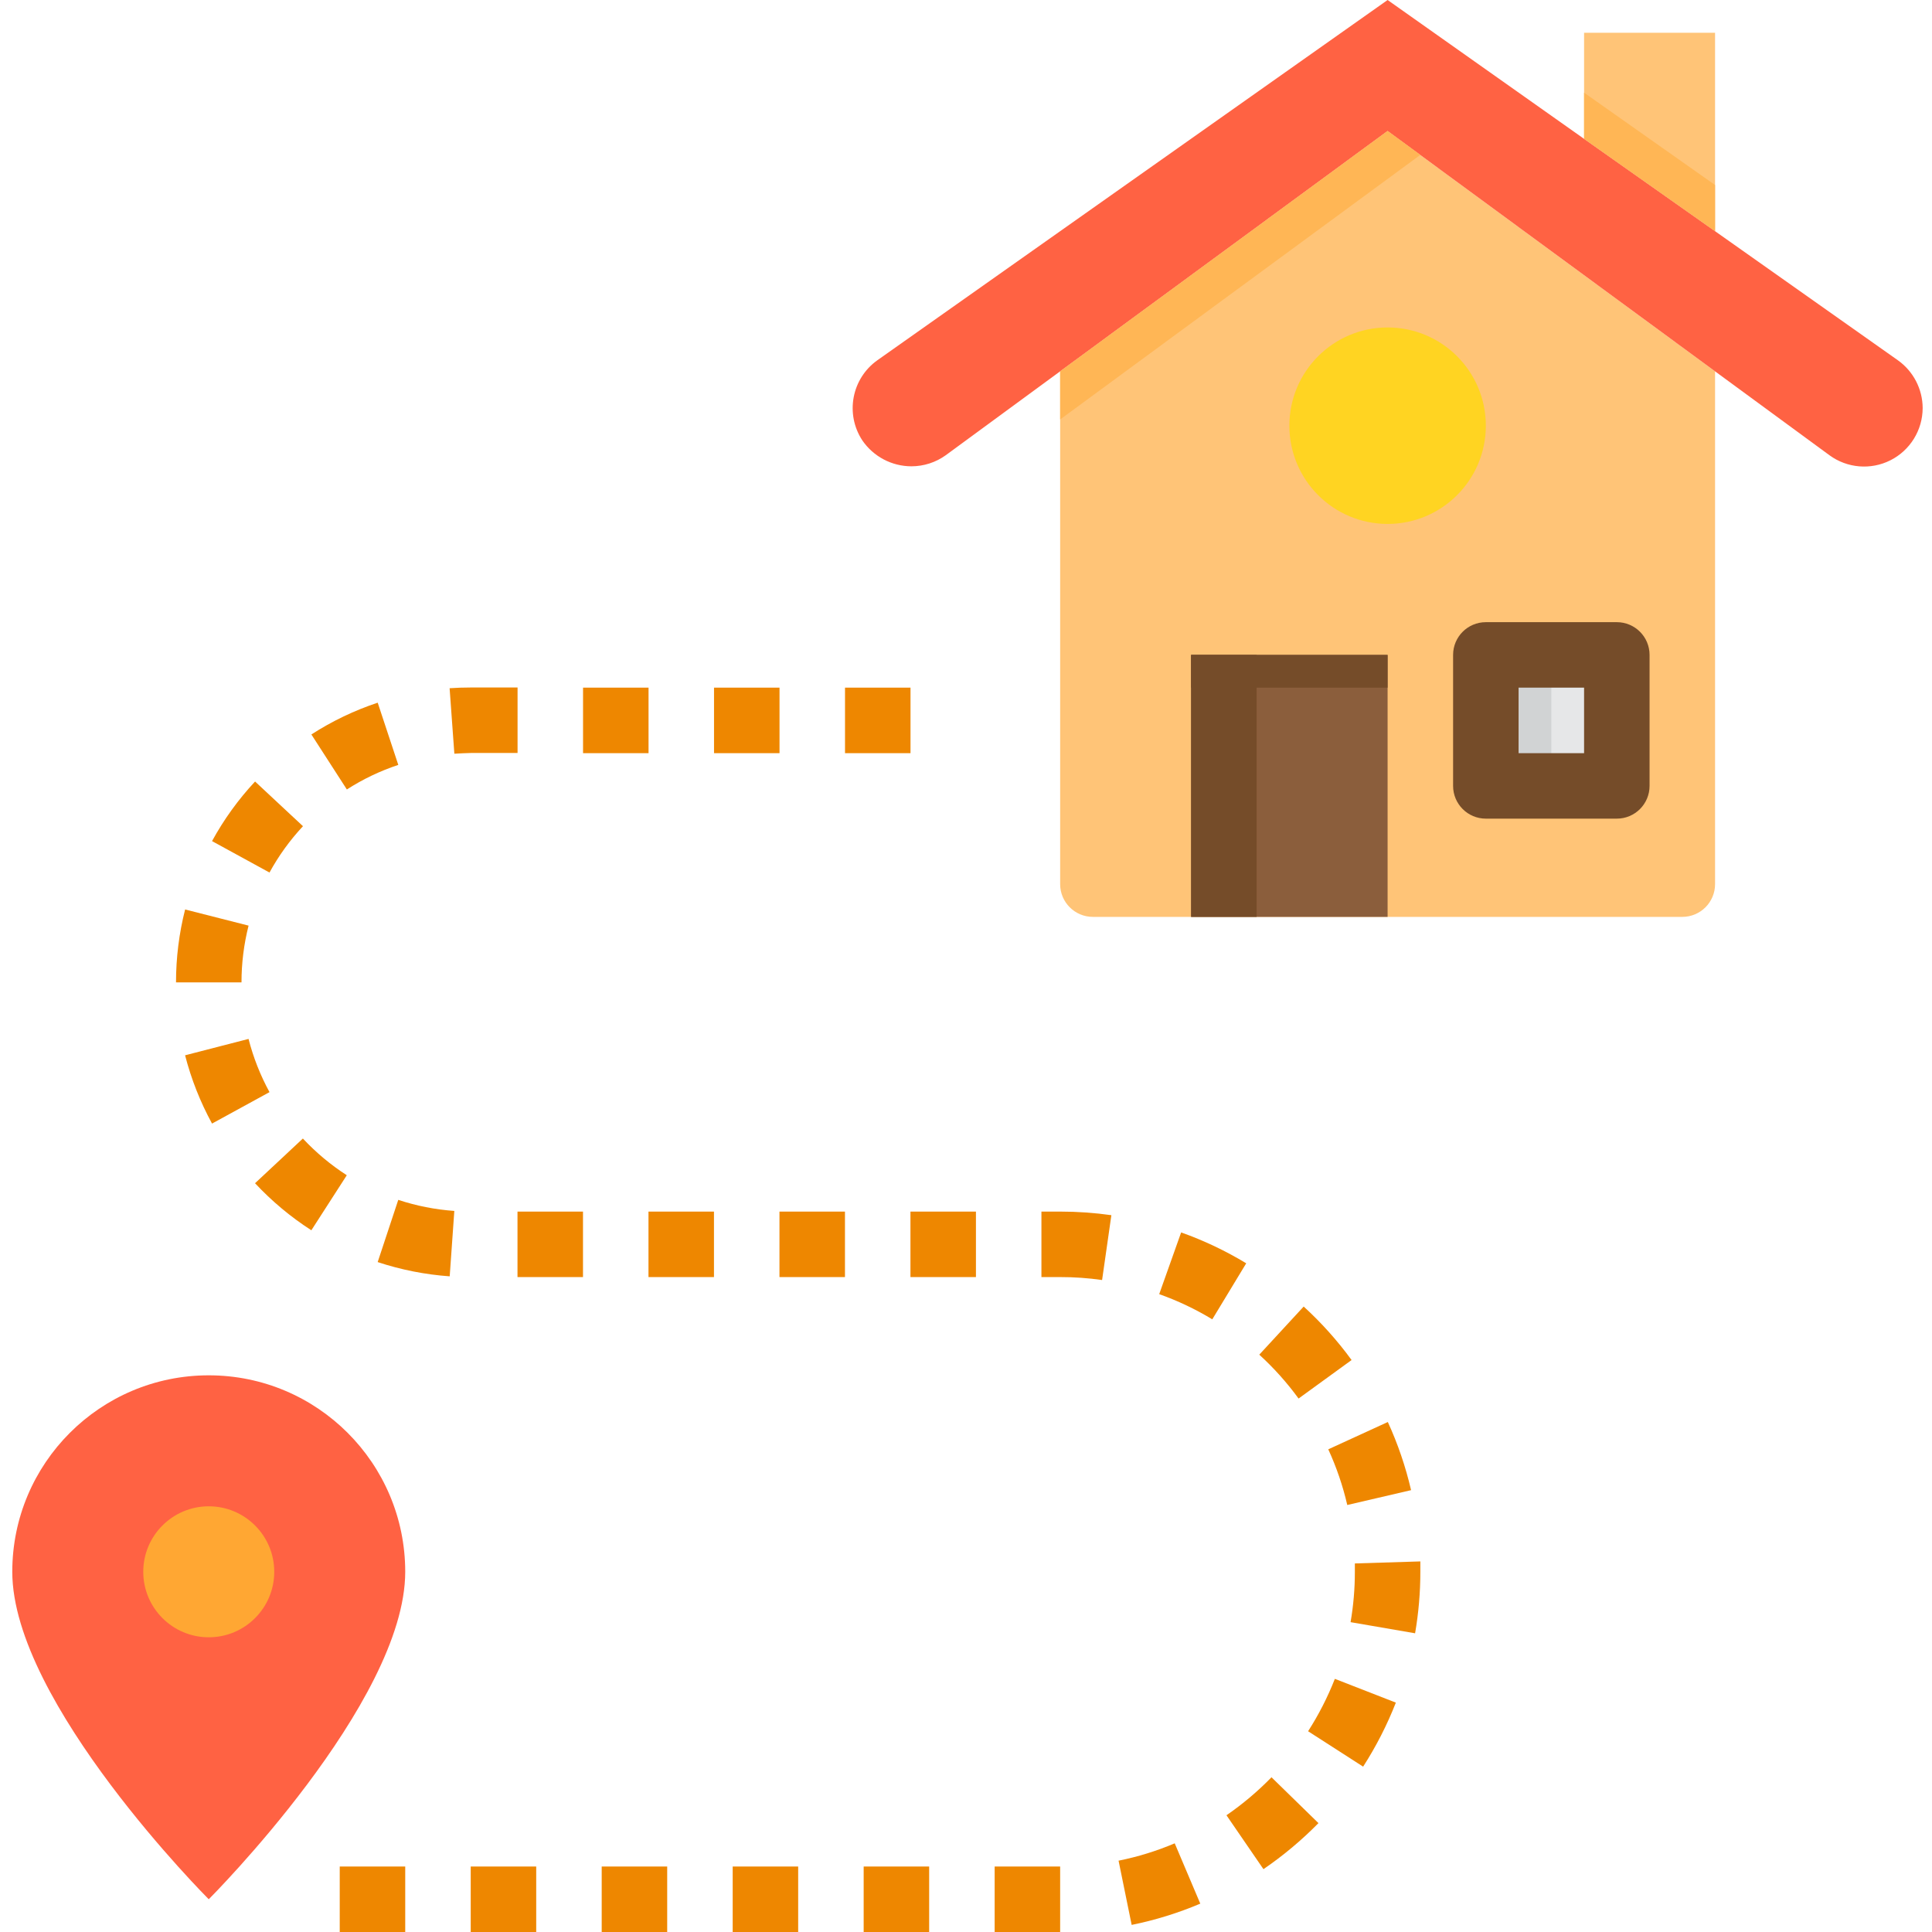 <svg height="472pt" viewBox="-3 0 472 472" width="472pt" xmlns="http://www.w3.org/2000/svg"><path d="m416 90.719v125.281c0 4.418-3.582 8-8 8h-144c-4.418 0-8-3.582-8-8v-125.281l80-58.719zm0 0" fill="#ffc477"/><path d="m96 384c0 32-48 80-48 80s-48-48-48-80c0-26.508 21.492-48 48-48s48 21.492 48 48zm0 0" fill="#ff6243"/><path d="m360 160h32v32h-32zm0 0" fill="#e6e7e8"/><path d="m360 104c0 13.254-10.746 24-24 24s-24-10.746-24-24 10.746-24 24-24 24 10.746 24 24zm0 0" fill="#ffd422"/><path d="m288 160h48v64h-48zm0 0" fill="#8b5e3c"/><path d="m416 8v48.48l-32-22.559v-25.922zm0 0" fill="#ffc477"/><path d="m64 384c0 8.836-7.164 16-16 16s-16-7.164-16-16 7.164-16 16-16 16 7.164 16 16zm0 0" fill="#ffa733"/><path d="m466.719 99.68c-.008 5.395-3.047 10.328-7.859 12.762-4.816 2.434-10.59 1.953-14.938-1.242l-27.922-20.48-80-58.719-80 58.719-27.922 20.48c-2.445 1.766-5.383 2.715-8.398 2.723-4.797-.004-9.285-2.367-12-6.32-4.254-6.461-2.625-15.125 3.68-19.602l124.641-88 48 33.922 32 22.559 44.641 31.52c3.793 2.684 6.055 7.035 6.078 11.68zm0 0" fill="#ff6243"/><path d="m344 37.84-72 52.879-16 11.762v-11.762l80-58.719zm0 0" fill="#ffb655"/><path d="m416 45.199v11.281l-32-22.559v-11.281l16 11.281zm0 0" fill="#ffb655"/><path d="m360 160h16v32h-16zm0 0" fill="#d1d3d4"/><g fill="#754c29"><path d="m288 160h16v64h-16zm0 0"/><path d="m288 160h48v8h-48zm0 0"/><path d="m392 200h-32c-4.418 0-8-3.582-8-8v-32c0-4.418 3.582-8 8-8h32c4.418 0 8 3.582 8 8v32c0 4.418-3.582 8-8 8zm-24-16h16v-16h-16zm0 0"/></g><path d="m256 472h-16v-16h16zm-32 0h-16v-16h16zm-32 0h-16v-16h16zm-32 0h-16v-16h16zm-32 0h-16v-16h16zm-32 0h-16v-16h16zm177.473-1.734-3.199-15.691c4.703-.945 9.301-2.363 13.719-4.238l6.246 14.734c-5.398 2.289-11.016 4.027-16.766 5.195zm32.207-13.602-9.047-13.184c3.961-2.727 7.645-5.836 11-9.281l11.473 11.199c-4.098 4.176-8.594 7.941-13.426 11.242zm24.352-25.055-13.457-8.656c2.594-4.043 4.785-8.332 6.539-12.801l14.902 5.809c-2.141 5.457-4.812 10.691-7.984 15.625zm12.688-32.586-15.766-2.719c.699-4.066 1.051-8.18 1.047-12.305v-2.039l16-.496v2.535c0 5.027-.43 10.047-1.281 15zm-16.574-31.344c-1.078-4.68-2.637-9.234-4.641-13.602l14.551-6.672c2.449 5.348 4.352 10.926 5.68 16.648zm-11.898-26.008c-2.832-3.887-6.047-7.477-9.598-10.719l10.848-11.754c4.328 3.953 8.25 8.328 11.703 13.066zm-21.078-19.352c-4.102-2.484-8.449-4.547-12.969-6.152l5.359-15.078c5.543 1.969 10.867 4.496 15.898 7.543zm-26.922-9.602c-3.391-.484-6.816-.727-10.246-.719h-4.574v-16h4.574c4.188 0 8.367.293 12.512.879zm-30.82-.719h-16v-16h16zm-32 0h-16v-16h16zm-32 0h-16v-16h16zm-32 0h-16v-16h16zm-32.562-.184c-5.988-.426-11.898-1.594-17.598-3.48l5.031-15.199c4.434 1.465 9.035 2.371 13.695 2.703zm-33.801-11.25c-5.043-3.25-9.664-7.109-13.758-11.496l11.688-10.918c3.195 3.418 6.797 6.43 10.727 8.969zm-24.262-26.07c-2.875-5.266-5.09-10.871-6.586-16.68l15.504-4c1.16 4.527 2.879 8.895 5.121 13zm7.199-34.496h-16c0-6.004.746-11.988 2.223-17.809l15.504 3.945c-1.148 4.531-1.73 9.188-1.727 13.863zm6.84-26.832-14.039-7.68c2.879-5.273 6.41-10.164 10.512-14.559l11.703 10.918c-3.188 3.414-5.934 7.215-8.176 11.312zm18.902-20.289-8.672-13.445c5.055-3.258 10.496-5.867 16.203-7.762l5.031 15.199c-4.422 1.465-8.645 3.48-12.562 6zm26.258-8.742-1.16-16c1.711-.117 3.438-.176 5.176-.176h11.426v16h-11.441c-1.312.039-2.672.086-4 .176zm111.441-.137h-16v-16h16zm-32 0h-16v-16h16zm-32 0h-16v-16h16zm0 0" fill="#ee8700"/></svg>